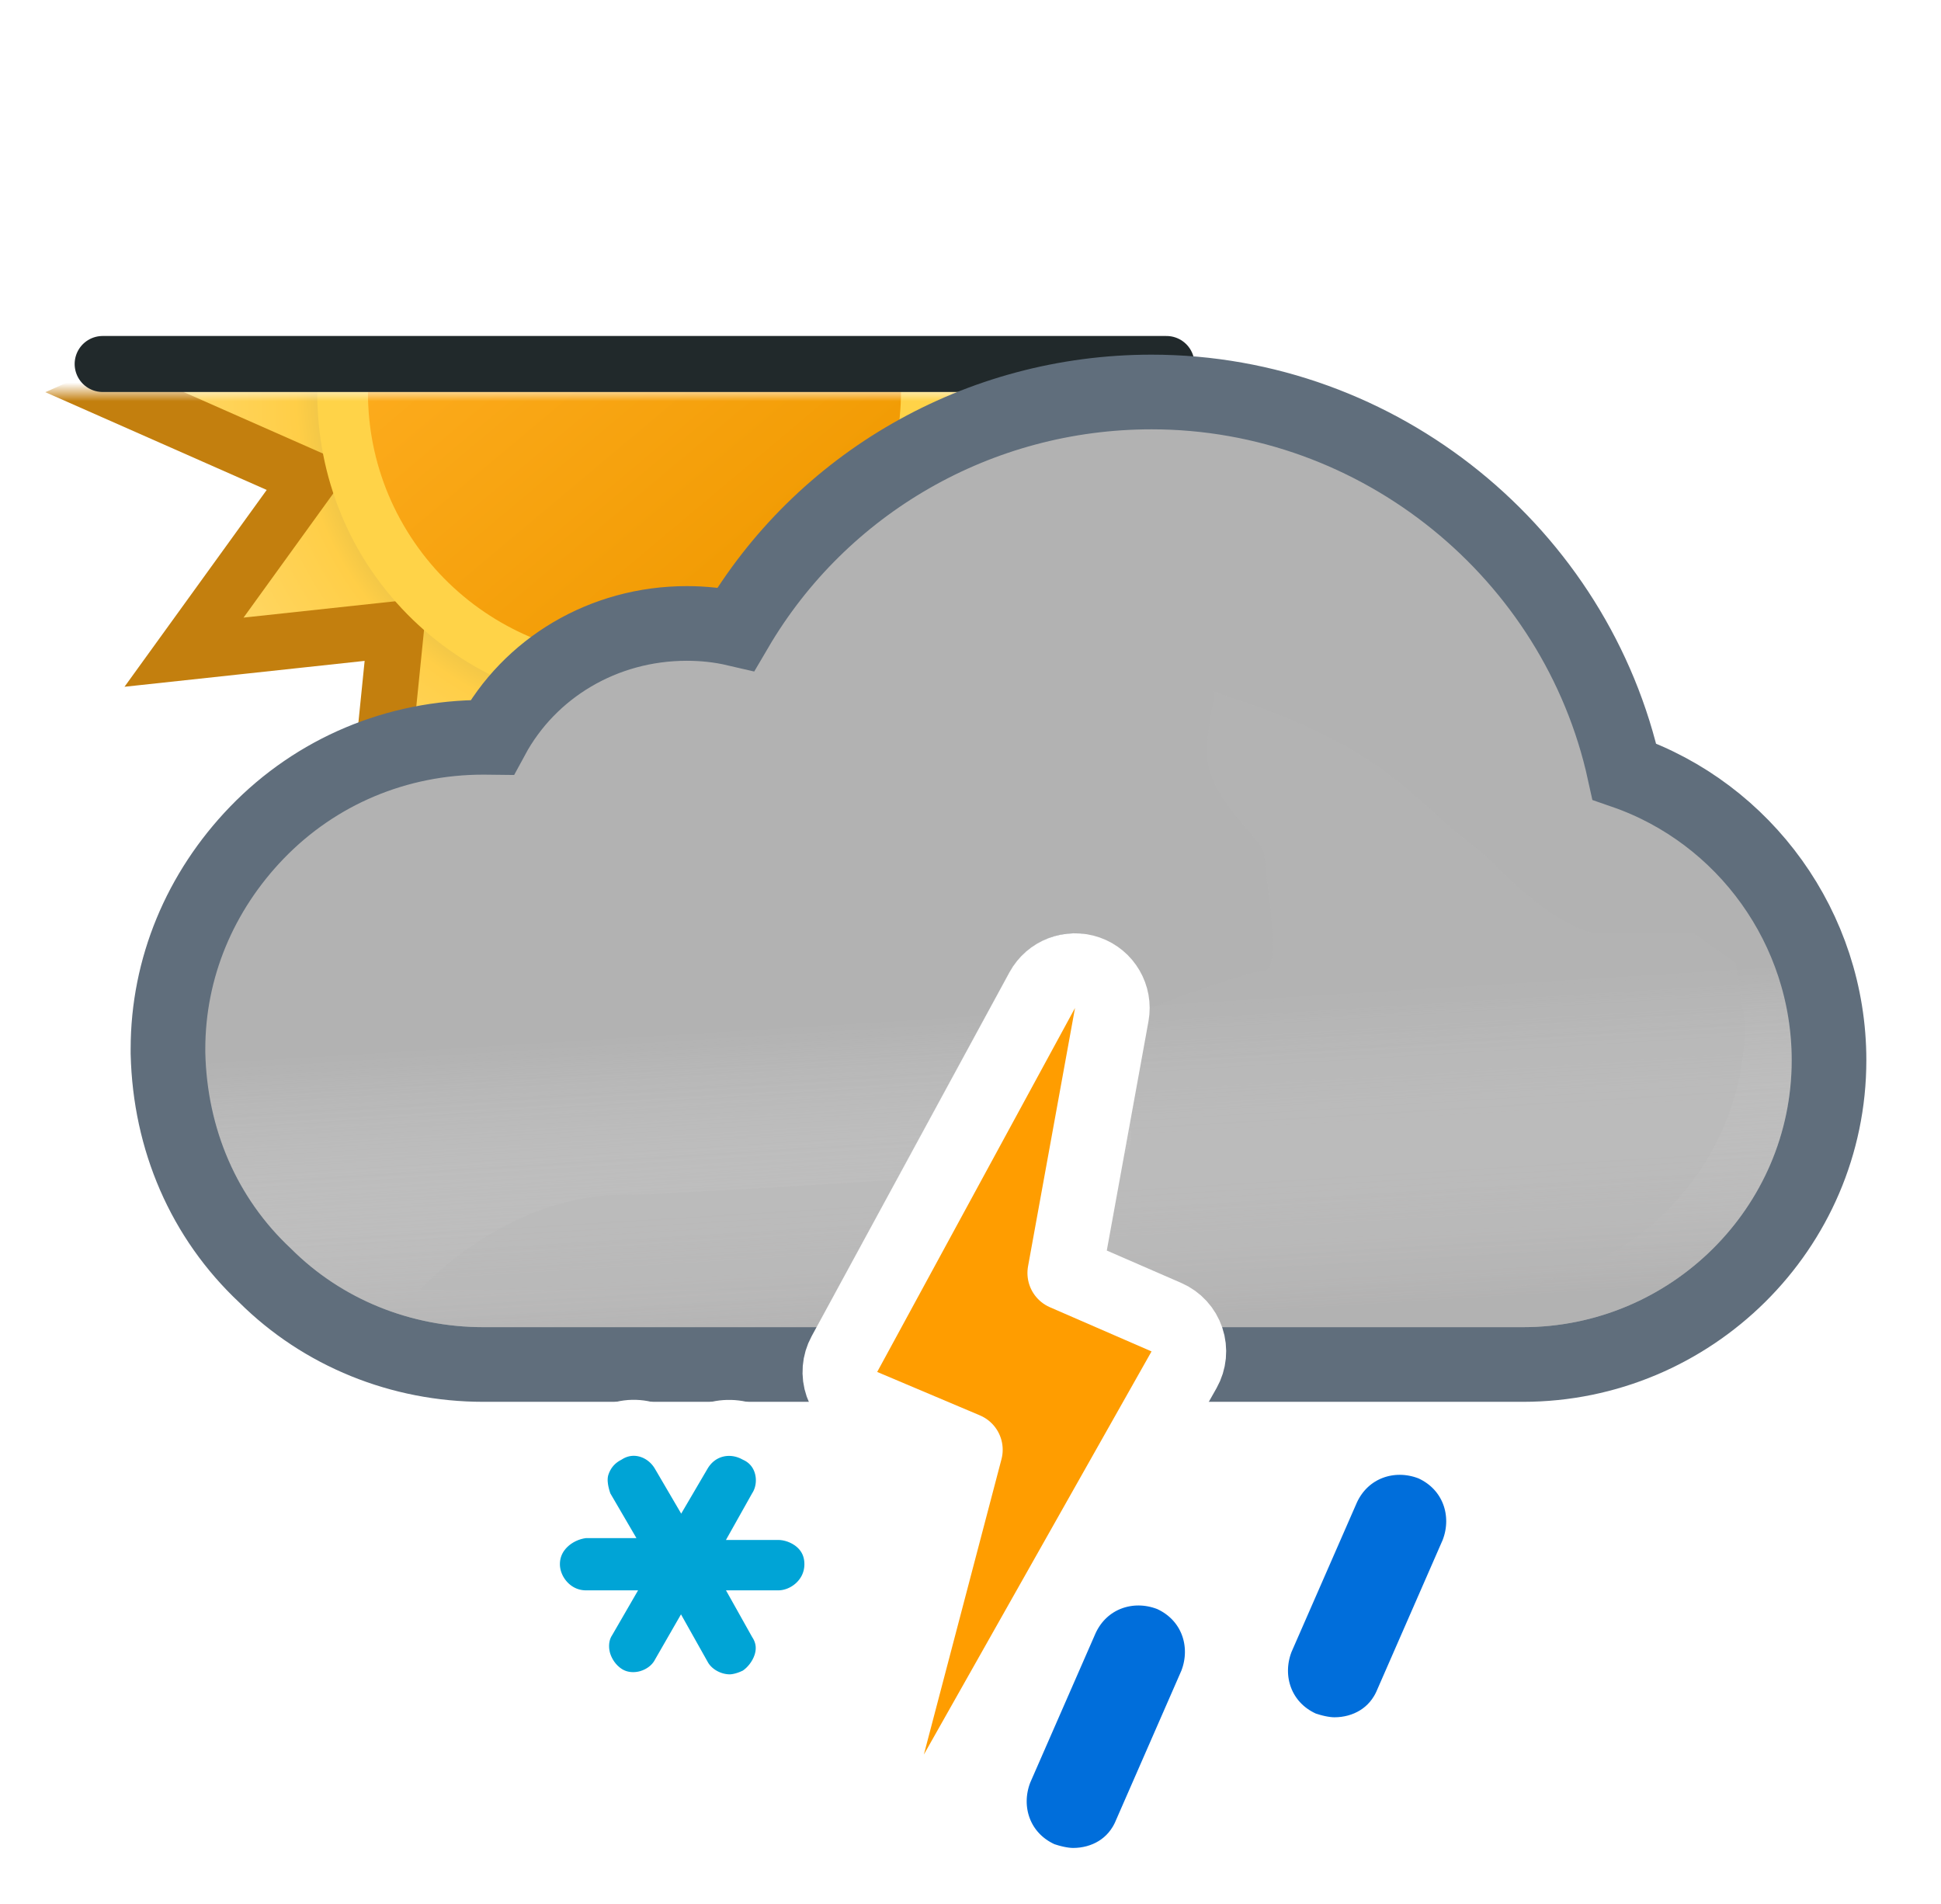 <svg width="104" height="102" viewBox="0 0 104 102" fill="none" xmlns="http://www.w3.org/2000/svg">
<mask id="mask0_1965_5028" style="mask-type:alpha" maskUnits="userSpaceOnUse" x="-4" y="21" width="82" height="41">
<rect x="-4" y="21" width="82" height="41" fill="#C4C4C4"/>
</mask>
<g mask="url(#mask0_1965_5028)">
<path d="M51.408 25.692L61.88 21L51.408 16.376L58.072 7.06L46.716 8.284L47.872 -3.14L38.624 3.592L34 -6.88L29.376 3.592L20.06 -3.14L21.284 8.216L9.86 7.06L16.592 16.308L6.12 21L16.592 25.624L9.86 34.94L21.216 33.716L20.06 45.14L29.308 38.408L34 48.88L38.624 38.408L47.94 45.072L46.716 33.716L58.14 34.872L51.408 25.692Z" fill="url(#paint0_radial_1965_5028)" stroke="#C37F0E" stroke-width="3"/>
<path d="M19.233 29.506C23.926 37.603 34.333 40.394 42.495 35.766C50.657 31.139 53.378 20.66 48.752 12.494C44.059 4.396 33.653 1.607 25.49 6.234C17.396 10.929 14.608 21.408 19.233 29.506Z" fill="#FFD348"/>
<path d="M21.624 28.136C25.567 34.934 34.337 37.314 41.136 33.37C47.934 29.427 50.313 20.657 46.37 13.858C42.427 7.06 33.657 4.68 26.858 8.624C20.06 12.567 17.68 21.337 21.624 28.136Z" fill="url(#paint1_linear_1965_5028)"/>
</g>
<line x1="5.5" y1="19.5" x2="62.5" y2="19.5" stroke="#21292B" stroke-width="3" stroke-linecap="round"/>
<path d="M63.497 71.822L63.992 73.1H65.362H81.6C90.586 73.1 98 65.823 98 56.8C98 49.73 93.468 43.562 87.034 41.335C84.477 29.691 73.953 21 61.7 21C52.43 21 44.01 25.889 39.431 33.694C38.545 33.488 37.666 33.4 36.8 33.4C32.329 33.4 28.373 35.786 26.365 39.502C26.221 39.5 26.081 39.5 25.946 39.5L25.9 39.5C21.267 39.5 16.945 41.314 13.761 44.611L13.76 44.612C10.717 47.768 9 51.859 9 56.2V56.4V56.424L9.001 56.449C9.113 61.042 10.911 65.253 14.211 68.34C17.296 71.411 21.499 73.1 25.9 73.1H43.772H44.961L45.529 72.055L55.857 53.055L55.861 53.048C56.206 52.407 56.923 52 57.6 52C57.654 52 57.75 52.011 57.906 52.089L57.989 52.13L58.075 52.164C59.095 52.56 59.613 53.578 59.443 54.388L59.437 54.418L59.431 54.448L57.231 66.748L56.951 68.317L58.418 68.941L62.392 70.63C62.951 70.889 63.275 71.248 63.497 71.822Z" fill="#B2B2B2" stroke="#606E7C" stroke-width="4"/>
<g opacity="0.6">
<path fill-rule="evenodd" clip-rule="evenodd" d="M61.7 23C73.4 23 83.4 31.6 85.3 42.9C91.5 44.5 96 50.2 96 56.8C96 64.7 89.5 71.1 81.6 71.1H65.362C64.957 70.051 64.266 69.285 63.2 68.8L59.2 67.1L61.4 54.8C61.8 52.9 60.6 51 58.8 50.3C58.4 50.1 58 50 57.6 50C56.2 50 54.8 50.8 54.1 52.1L43.772 71.1H25.9C22 71.1 18.3 69.6 15.6 66.9C12.7 64.2 11.1 60.5 11 56.4V56.2C11 52.4 12.5 48.8 15.2 46C18 43.1 21.8 41.5 25.9 41.5C26.5 41.5 27 41.5 27.6 41.6C29 37.9 32.6 35.4 36.8 35.4C38 35.4 39.2 35.6 40.4 36.1C44.4 28.1 52.6 23 61.7 23Z" fill="url(#paint2_linear_1965_5028)" style="mix-blend-mode:multiply"/>
</g>
<g style="mix-blend-mode:multiply" opacity="0.3" filter="url(#filter0_f_1965_5028)">
<path fill-rule="evenodd" clip-rule="evenodd" d="M48.073 63.187C41.484 63.637 34.455 64 33.5 64C27 64 22.5 69.101 22.5 69.101H44.859L48.073 63.187ZM60.485 59.918L61.4 54.8C61.451 54.557 61.476 54.314 61.477 54.073C62.125 53.834 62.647 53.603 62.647 53.603C62.647 53.603 66.999 52.001 67.75 52.001C68.501 52.001 68.124 49.038 67.89 47.191L67.89 47.191L67.75 45.871C67.75 45.509 67.302 44.986 66.75 44.341C65.973 43.433 64.988 42.284 64.75 41.001C64.575 40.06 64.776 38.919 64.922 38.092C65.013 37.575 65.083 37.18 65.026 37.033C65.138 37.086 65.948 37.36 65.948 37.36C67.896 38.02 70.977 39.099 73.75 41.001C75.408 42.138 77.691 44.314 77.691 44.314C77.691 44.314 79.336 45.586 79.75 46.001C80.75 47.001 83.75 50.001 85.75 50.001H90.75L93 51.591L93.5 54.801C93.5 62.701 87 69.101 79.1 69.101H63.758C63.585 68.991 63.399 68.89 63.2 68.8L59.2 67.1L60.126 61.922C60.682 61.567 60.688 60.814 60.485 59.918ZM64.99 37.001C65.004 36.997 65.016 37.008 65.026 37.033C65.026 37.033 64.975 37.004 64.99 37.001Z" fill="#B6B6B6"/>
</g>
<path d="M46.222 75.342L51.725 77.668L47.566 93.492C47.31 94.464 47.816 95.475 48.748 95.853C49.679 96.231 50.747 95.859 51.241 94.984L63.441 73.384C63.72 72.89 63.776 72.302 63.596 71.765C63.416 71.228 63.017 70.792 62.498 70.566L57.051 68.198L59.568 54.358C59.743 53.391 59.191 52.44 58.265 52.114C57.338 51.787 56.312 52.182 55.843 53.045L45.243 72.545C44.973 73.041 44.926 73.628 45.112 74.16C45.299 74.693 45.702 75.123 46.222 75.342Z" fill="#FF9D00" stroke="white" stroke-width="4" stroke-linejoin="round"/>
<path d="M31.488 80.9H31.4H31.307L31.214 80.912C29.834 81.084 28.5 82.183 28.5 83.8C28.5 85.259 29.703 86.7 31.4 86.7H31.588L31.522 86.814C31.026 87.596 31.081 88.486 31.277 89.074C31.466 89.642 31.851 90.236 32.468 90.648C33.212 91.144 34.068 91.162 34.739 90.963C35.384 90.772 36.042 90.328 36.415 89.623L36.473 89.522L36.578 89.709C37.063 90.639 38.098 91.2 39.1 91.2C39.64 91.2 40.186 90.984 40.471 90.842L40.554 90.8L40.632 90.748C41.659 90.064 42.536 88.425 41.585 86.925L41.459 86.7H41.7C43.159 86.7 44.6 85.496 44.6 83.8C44.6 81.963 43.003 81 41.7 81H41.459L41.587 80.772C42.382 79.505 42.039 77.587 40.471 76.857C39.098 76.12 37.417 76.53 36.602 77.949L36.5 78.123L36.398 77.949C35.626 76.606 33.93 76.043 32.548 76.9C31.79 77.307 31.375 77.93 31.177 78.526C31.023 78.988 31.049 79.426 31.09 79.712C31.133 80.014 31.214 80.286 31.277 80.474L31.326 80.622L31.404 80.756L31.488 80.9Z" fill="#00A4D6" stroke="white" stroke-width="3"/>
<path d="M69.871 93.162L69.947 93.197L70.026 93.223C70.367 93.337 70.953 93.5 71.5 93.5C73.015 93.5 74.518 92.714 75.183 91.082L78.674 83.101L78.688 83.07L78.7 83.038C79.464 81.052 78.695 78.792 76.629 77.838L76.584 77.818L76.538 77.8C74.552 77.036 72.292 77.805 71.338 79.871L71.332 79.885L71.326 79.899L67.826 87.899L67.812 87.93L67.8 87.962C67.036 89.948 67.805 92.208 69.871 93.162Z" fill="#006EDB" stroke="white" stroke-width="3"/>
<path d="M55.871 100.162L55.947 100.197L56.026 100.223C56.367 100.337 56.953 100.5 57.5 100.5C59.015 100.5 60.518 99.714 61.183 98.082L64.674 90.101L64.688 90.07L64.7 90.038C65.464 88.052 64.695 85.792 62.629 84.838L62.584 84.818L62.538 84.8C60.552 84.036 58.292 84.805 57.338 86.871L57.332 86.885L57.326 86.899L53.826 94.899L53.812 94.93L53.8 94.962C53.036 96.948 53.805 99.208 55.871 100.162Z" fill="#006EDB" stroke="white" stroke-width="3"/>
<defs>
<filter id="filter0_f_1965_5028" x="15.5" y="30" width="85" height="46.101" filterUnits="userSpaceOnUse" color-interpolation-filters="sRGB">
<feFlood flood-opacity="0" result="BackgroundImageFix"/>
<feBlend mode="normal" in="SourceGraphic" in2="BackgroundImageFix" result="shape"/>
<feGaussianBlur stdDeviation="3.5" result="effect1_foregroundBlur_1965_5028"/>
</filter>
<radialGradient id="paint0_radial_1965_5028" cx="0" cy="0" r="1" gradientUnits="userSpaceOnUse" gradientTransform="translate(34 21) scale(27.88)">
<stop offset="0.514" stop-color="#D6B849"/>
<stop offset="0.652" stop-color="#FFCE47"/>
<stop offset="1" stop-color="#FFDB73"/>
</radialGradient>
<linearGradient id="paint1_linear_1965_5028" x1="24.817" y1="10.057" x2="43.177" y2="31.937" gradientUnits="userSpaceOnUse">
<stop stop-color="#FFAF22"/>
<stop offset="0.99" stop-color="#F09900"/>
</linearGradient>
<linearGradient id="paint2_linear_1965_5028" x1="51.5" y1="38.5" x2="53.5" y2="71.1" gradientUnits="userSpaceOnUse">
<stop offset="0.484" stop-color="white" stop-opacity="0"/>
<stop offset="1" stop-color="#B3B2B2"/>
</linearGradient>
</defs>
</svg>
